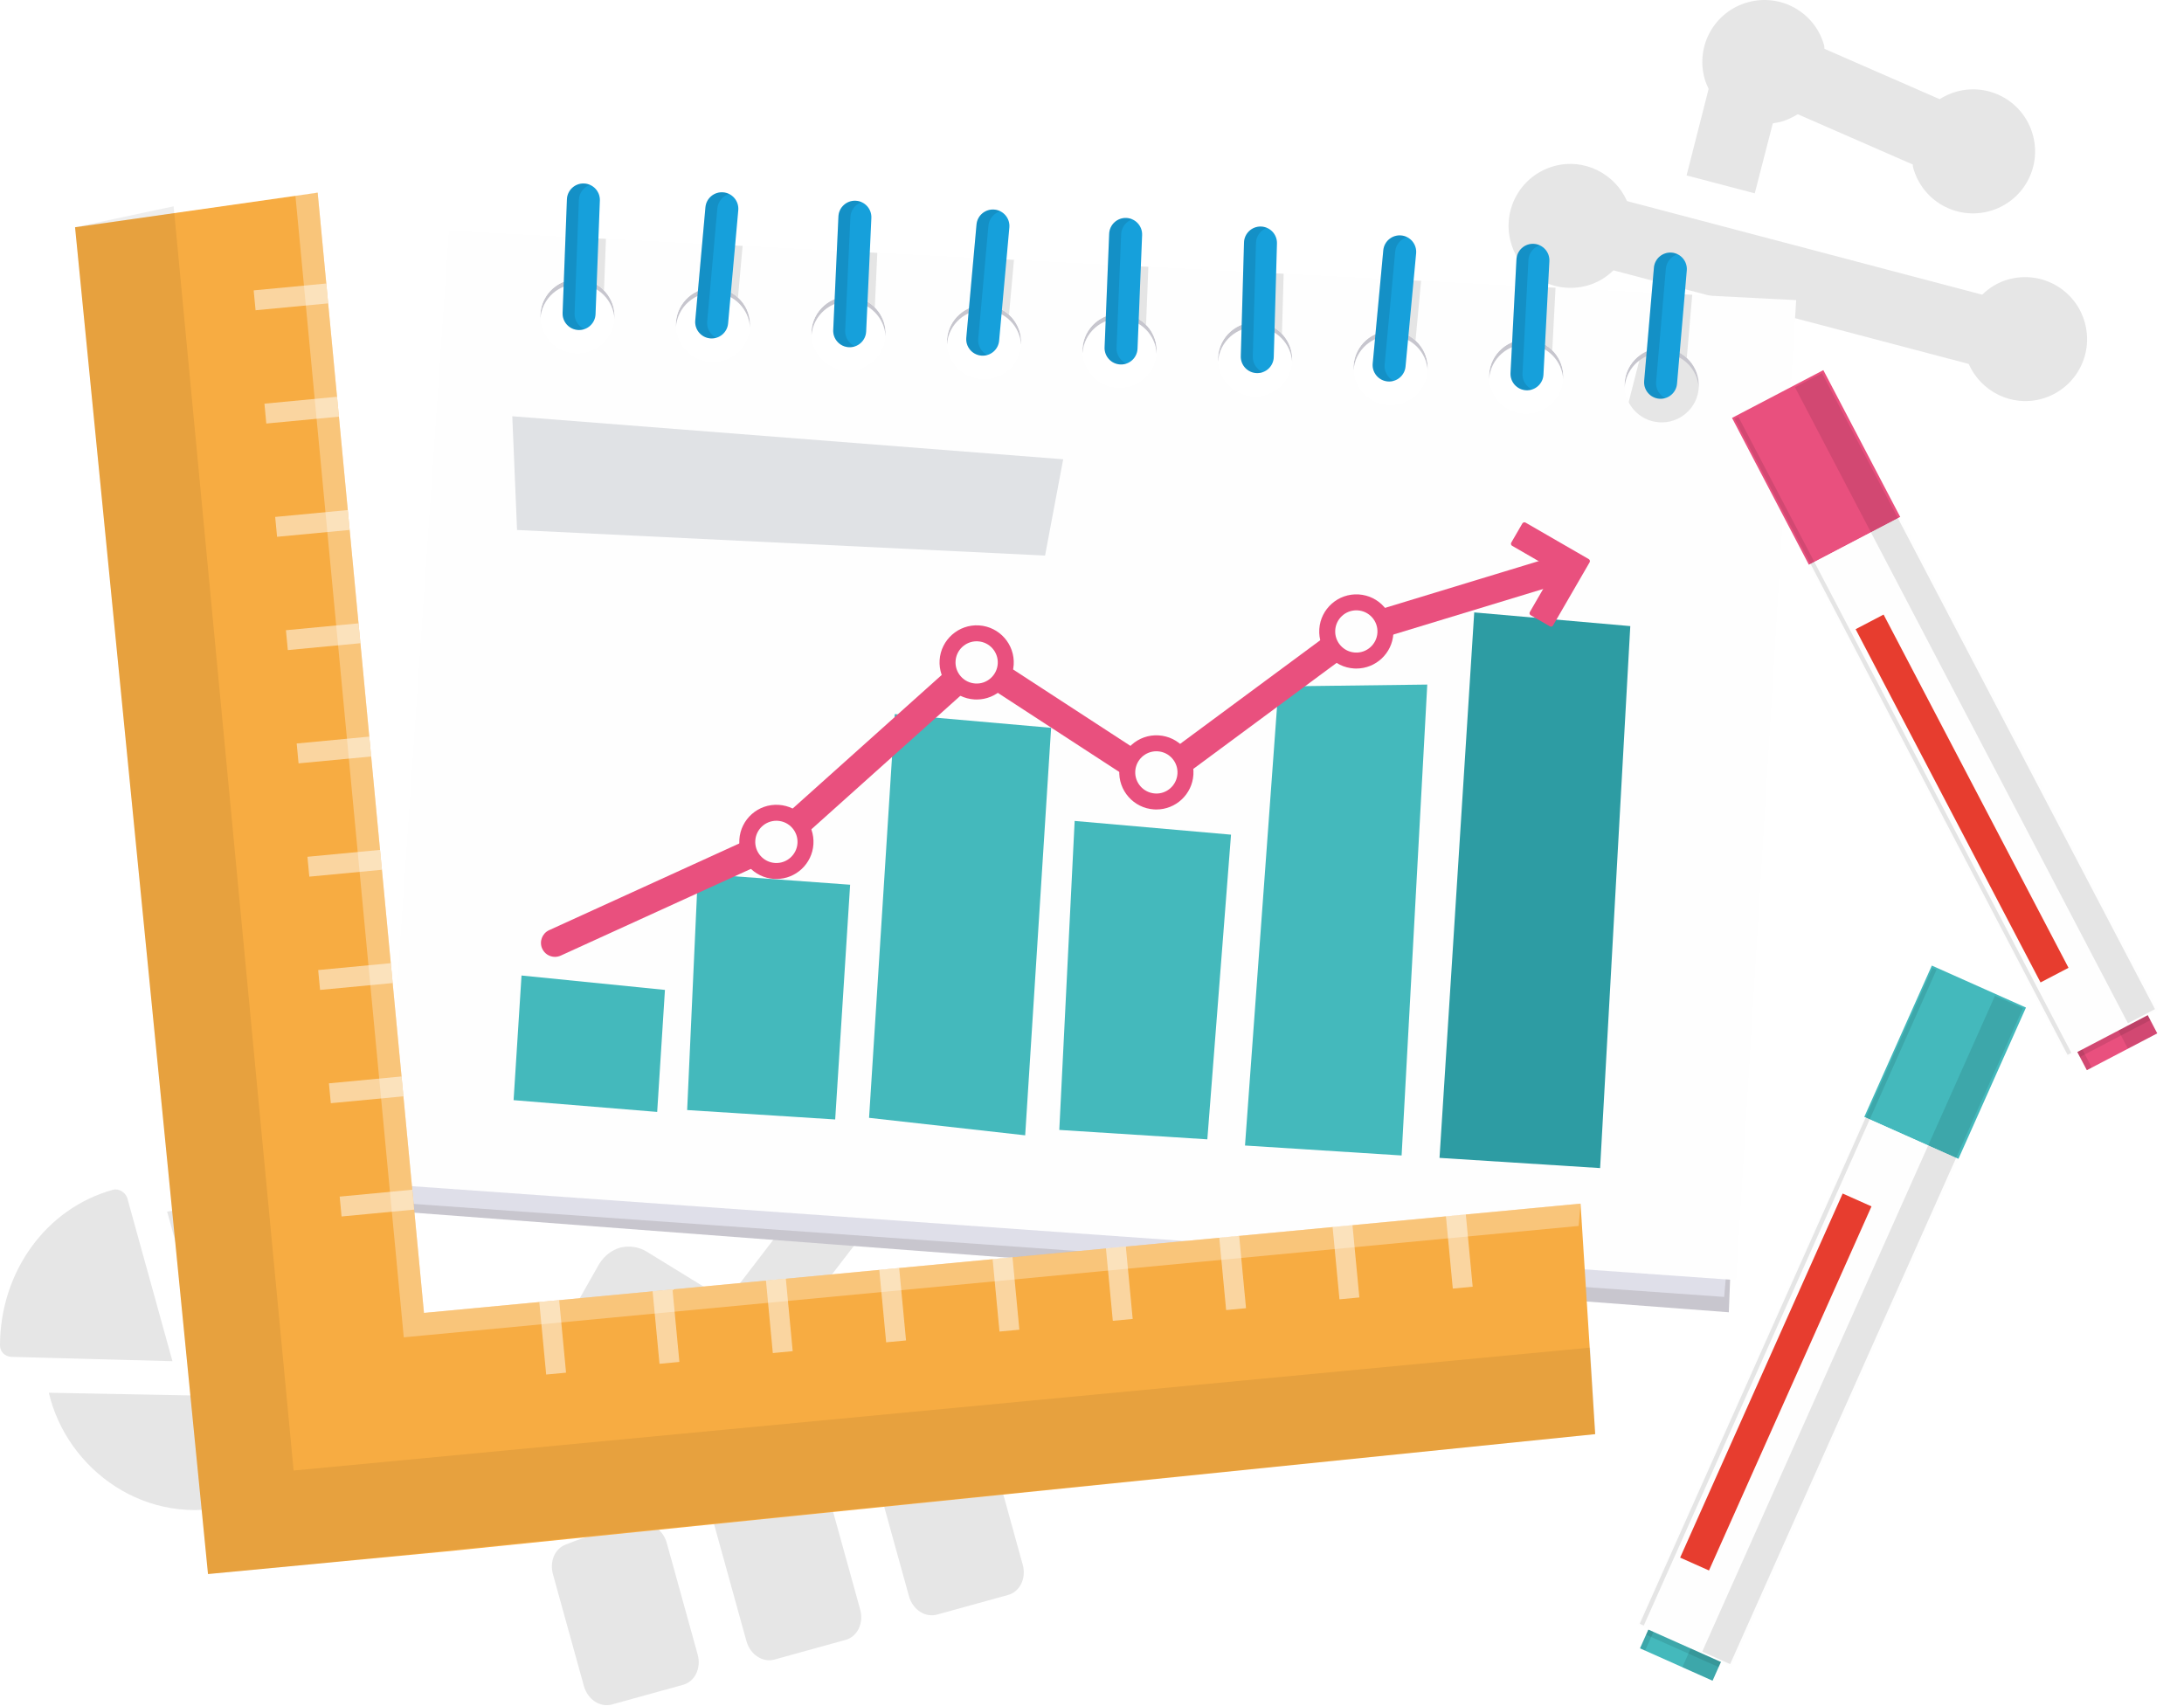 <svg xmlns="http://www.w3.org/2000/svg" width="909" height="710" viewBox="0 0 909 710">
  <defs>
    <filter id="a" width="200%" height="200%" x="-50%" y="-50%" filterUnits="objectBoundingBox">
      <feOffset in="SourceAlpha" result="shadowOffsetOuter1"/>
      <feGaussianBlur stdDeviation="9.5" in="shadowOffsetOuter1" result="shadowBlurOuter1"/>
      <feColorMatrix values="0 0 0 0 0 0 0 0 0 0 0 0 0 0 0 0 0 0 0.2 0" in="shadowBlurOuter1" result="shadowMatrixOuter1"/>
      <feMerge>
        <feMergeNode in="shadowMatrixOuter1"/>
        <feMergeNode in="SourceGraphic"/>
      </feMerge>
    </filter>
    <filter id="b" width="200%" height="200%" x="-50%" y="-50%" filterUnits="objectBoundingBox">
      <feOffset in="SourceAlpha" result="shadowOffsetOuter1"/>
      <feGaussianBlur stdDeviation="2" in="shadowOffsetOuter1" result="shadowBlurOuter1"/>
      <feColorMatrix values="0 0 0 0 0 0 0 0 0 0 0 0 0 0 0 0 0 0 0.2 0" in="shadowBlurOuter1" result="shadowMatrixOuter1"/>
      <feMerge>
        <feMergeNode in="shadowMatrixOuter1"/>
        <feMergeNode in="SourceGraphic"/>
      </feMerge>
    </filter>
    <filter id="c" width="200%" height="200%" x="-50%" y="-50%" filterUnits="objectBoundingBox">
      <feOffset in="SourceAlpha" result="shadowOffsetOuter1"/>
      <feGaussianBlur stdDeviation="2" in="shadowOffsetOuter1" result="shadowBlurOuter1"/>
      <feColorMatrix values="0 0 0 0 0 0 0 0 0 0 0 0 0 0 0 0 0 0 0.2 0" in="shadowBlurOuter1" result="shadowMatrixOuter1"/>
      <feMerge>
        <feMergeNode in="shadowMatrixOuter1"/>
        <feMergeNode in="SourceGraphic"/>
      </feMerge>
    </filter>
    <filter id="d" width="200%" height="200%" x="-50%" y="-50%" filterUnits="objectBoundingBox">
      <feOffset in="SourceAlpha" result="shadowOffsetOuter1"/>
      <feGaussianBlur stdDeviation="2" in="shadowOffsetOuter1" result="shadowBlurOuter1"/>
      <feColorMatrix values="0 0 0 0 0 0 0 0 0 0 0 0 0 0 0 0 0 0 0.2 0" in="shadowBlurOuter1" result="shadowMatrixOuter1"/>
      <feMerge>
        <feMergeNode in="shadowMatrixOuter1"/>
        <feMergeNode in="SourceGraphic"/>
      </feMerge>
    </filter>
    <filter id="e" width="200%" height="200%" x="-50%" y="-50%" filterUnits="objectBoundingBox">
      <feOffset in="SourceAlpha" result="shadowOffsetOuter1"/>
      <feGaussianBlur stdDeviation="2" in="shadowOffsetOuter1" result="shadowBlurOuter1"/>
      <feColorMatrix values="0 0 0 0 0 0 0 0 0 0 0 0 0 0 0 0 0 0 0.2 0" in="shadowBlurOuter1" result="shadowMatrixOuter1"/>
      <feMerge>
        <feMergeNode in="shadowMatrixOuter1"/>
        <feMergeNode in="SourceGraphic"/>
      </feMerge>
    </filter>
  </defs>
  <g fill="none" fill-rule="evenodd">
    <g fill="#000000" opacity=".1">
      <path d="M397.828 550.731L425.67 651.29C427.247 656.991 424.46 662.538 419.596 663.883L390.001 672.067C385.14 673.412 379.892 670.085 378.316 664.38L350.474 563.825C349.014 558.546 351.167 553.169 355.7 551.462 360.598 549.423 365.824 547.754 371.11 546.292 376.393 544.83 381.528 543.639 386.988 542.81 391.543 542.008 396.365 545.448 397.828 550.731M339.539 603.235L358.022 669.991C359.602 675.696 356.812 681.242 351.952 682.588L322.356 690.772C317.492 692.113 312.248 688.79 310.671 683.085L292.188 616.326C290.725 611.047 292.878 605.673 297.41 603.966 302.312 601.932 307.538 600.255 312.824 598.797 318.107 597.335 323.243 596.144 328.699 595.315 333.253 594.509 338.08 597.953 339.539 603.235M277.509 642.22L290.374 688.696C291.954 694.401 289.168 699.947 284.304 701.289L254.708 709.473C249.848 710.818 244.599 707.495 243.023 701.79L230.154 655.314C228.691 650.031 230.848 644.658 235.38 642.951 240.278 640.913 245.508 639.243 250.791 637.781 256.077 636.319 261.209 635.129 266.669 634.303 271.224 633.497 276.046 636.937 277.509 642.22M298.315 571.877L266.635 551.982 252.073 578.294C252.635 579.504 253.257 580.925 253.668 582.402 257.291 595.503 249.648 608.986 236.542 612.61 223.431 616.235 209.936 608.594 206.313 595.496 202.686 582.398 210.332 568.912 223.439 565.291 224.706 564.94 226.037 564.801 227.571 564.601L249.437 526.031C251.485 522.738 254.667 520.266 258.264 519.271 262.125 518.431 265.915 518.977 269.214 521.02L302.395 541.412 338.525 494.353C338.468 494.142 338.351 493.72 338.291 493.509 334.664 480.407 342.31 466.925 355.417 463.3 368.523 459.675 382.015 467.317 385.642 480.415 389.265 493.512 381.623 506.998 368.516 510.62 365.982 511.32 363.328 511.603 360.979 511.339L316.961 568.543C312.425 574.345 304.371 575.664 298.315 571.877M142.027 549.038C151.275 582.449 131.721 616.943 98.289 626.185 60.788 636.554 27.705 611.452 20.329 579.716L81.203 580.866C86.074 580.928 89.346 575.801 88.221 571.735L69.562 504.334C101.247 498.388 133.259 517.372 142.027 549.038L142.027 549.038zM4.77 564.781C2.097 564.74-.081 562.527.002 560.001.049 529.65 18.96 502.997 47.013 495.242 49.484 494.558 52.162 496.32 52.95 498.605L71.773 566.584 4.77 564.781zM701.968 73.02L711.139 37.017C710.485 35.524 709.895 34.252 709.463 32.7 705.654 18.932 713.688 4.757 727.464.947 741.241-2.864 755.426 5.169 759.238 18.936 759.361 19.38 759.258 19.887 759.381 20.33L807.282 41.271C809.545 39.928 811.642 38.871 814.309 38.134 828.086 34.324 842.271 42.356 846.08 56.12 849.892 69.891 841.855 84.063 828.078 87.873 814.301 91.683 800.121 83.651 796.308 69.883 796.185 69.44 796.062 68.996 796.161 68.493L748.26 47.549C746.001 48.891 743.682 50.012 741.237 50.685 740.123 50.994 738.95 51.082 737.844 51.387L730.346 80.47 701.968 73.02zM658.339 207.479C654.59 193.933 662.243 180.102 675.675 175.908L686.479 133.718 714.857 141.172 703.819 185.101C705.725 187.683 707.255 190.606 708.115 193.715 711.928 207.483 703.89 221.658 690.114 225.465 676.337 229.275 662.152 221.243 658.339 207.479L658.339 207.479zM819.375 151.478L671.517 112.516C668.517 115.495 664.827 117.713 660.602 118.881 646.826 122.688 632.641 114.659 628.828 100.892 625.019 87.124 633.053 72.949 646.834 69.139 659.275 65.697 672.08 72.2 677.177 83.698L825.034 122.66C828.034 119.681 831.724 117.463 835.949 116.295 849.726 112.489 863.911 120.517 867.72 134.285 871.532 148.052 863.495 162.228 849.718 166.038 837.277 169.476 824.471 162.976 819.375 151.478L819.375 151.478z"/>
    </g>
    <g filter="url(#a)" transform="translate(31.112 76.356)">
      <g filter="url(#b)" transform="translate(127.903)">
        <path fill="#C7C6CE" d="M82.304 41.918C90.171 42.417 96.278 48.721 96.745 56.39 96.748 56.357 96.754 56.327 96.757 56.294 97.301 47.773 90.828 40.425 82.304 39.884 73.779 39.34 66.429 45.81 65.887 54.332 65.846 54.986 65.861 55.631 65.899 56.271 66.488 47.796 73.811 41.377 82.304 41.918M138.713 45.504C146.58 46.004 152.687 52.307 153.154 59.976 153.157 59.943 153.163 59.913 153.166 59.881 153.707 51.359 147.238 44.011 138.713 43.47 130.188 42.926 122.838 49.396 122.297 57.918 122.255 58.572 122.267 59.218 122.309 59.857 122.898 51.383 130.221 44.963 138.713 45.504M195.122 49.09C202.99 49.59 209.096 55.893 209.563 63.562 209.566 63.529 209.572 63.499 209.575 63.467 210.117 54.945 203.644 47.597 195.122 47.056 186.597 46.512 179.247 52.982 178.706 61.504 178.664 62.158 178.676 62.804 178.715 63.443 179.307 54.969 186.63 48.549 195.122 49.09M251.531 52.676C259.398 53.176 265.505 59.48 265.972 67.148 265.975 67.115 265.981 67.086 265.984 67.053 266.525 58.531 260.056 51.184 251.531 50.643 243.006 50.098 235.656 56.569 235.115 65.091 235.073 65.745 235.088 66.39 235.126 67.029 235.715 58.555 243.039 52.135 251.531 52.676M307.94 56.263C315.808 56.762 321.914 63.066 322.381 70.734 322.384 70.702 322.39 70.672 322.393 70.639 322.935 62.117 316.465 54.77 307.94 54.229 299.415 53.685 292.065 60.155 291.524 68.677 291.482 69.331 291.494 69.976 291.533 70.615 292.125 62.141 299.448 55.721 307.94 56.263M364.349 59.849C372.216 60.348 378.323 66.652 378.79 74.32 378.793 74.288 378.799 74.258 378.802 74.225 379.346 65.703 372.874 58.356 364.349 57.815 355.824 57.271 348.474 63.741 347.932 72.263 347.891 72.917 347.906 73.562 347.944 74.201 348.533 65.727 355.857 59.307 364.349 59.849M420.758 63.435C428.626 63.934 434.732 70.238 435.199 77.907 435.202 77.874 435.208 77.844 435.211 77.812 435.752 69.29 429.283 61.942 420.758 61.401 412.233 60.857 404.883 67.327 404.342 75.849 404.3 76.503 404.312 77.148 404.354 77.788 404.943 69.313 412.266 62.894 420.758 63.435M477.167 67.021C485.035 67.521 491.142 73.824 491.609 81.493 491.612 81.46 491.618 81.431 491.621 81.398 492.162 72.876 485.689 65.529 477.167 64.987 468.643 64.443 461.293 70.913 460.751 79.435 460.71 80.089 460.722 80.735 460.76 81.374 461.352 72.9 468.675 66.48 477.167 67.021M533.576 70.607C541.443 71.107 547.55 77.41 548.017 85.079 548.02 85.046 548.026 85.016 548.029 84.984 548.57 76.462 542.101 69.114 533.576 68.573 525.051 68.029 517.701 74.499 517.16 83.021 517.118 83.675 517.133 84.321 517.172 84.96 517.761 76.486 525.084 70.066 533.576 70.607"/>
        <polygon fill="#C8C6CE" points="561.645 441.687 4.33 410.341 3.455 427.673 560.541 469.87"/>
        <polygon fill="#DFDFE9" points="558.6 463.478 5.122 424.205 6.449 406.903 561.078 435.382"/>
        <path fill="#FEFEFE" d="M531.613,99.431 C523.088,98.89 516.618,91.543 517.16,83.021 C517.701,74.499 525.051,68.029 533.576,68.573 C542.101,69.114 548.57,76.461 548.029,84.983 C547.488,93.505 540.138,99.972 531.613,99.431 L531.613,99.431 Z M475.205,95.845 C466.68,95.304 460.207,87.957 460.752,79.435 C461.293,70.913 468.643,64.443 477.168,64.987 C485.69,65.528 492.162,72.875 491.621,81.397 C491.079,89.919 483.727,96.386 475.205,95.845 L475.205,95.845 Z M418.793,92.259 C410.269,91.718 403.799,84.371 404.34,75.849 C404.885,67.327 412.235,60.857 420.757,61.401 C429.281,61.942 435.754,69.289 435.213,77.811 C434.668,86.333 427.318,92.8 418.793,92.259 L418.793,92.259 Z M362.385,88.673 C353.86,88.132 347.391,80.785 347.932,72.263 C348.474,63.741 355.824,57.271 364.348,57.815 C372.873,58.356 379.346,65.703 378.801,74.225 C378.26,82.747 370.91,89.214 362.385,88.673 L362.385,88.673 Z M305.977,85.087 C297.452,84.543 290.983,77.196 291.524,68.677 C292.065,60.155 299.415,53.685 307.94,54.229 C316.465,54.77 322.935,62.117 322.393,70.639 C321.852,79.158 314.502,85.628 305.977,85.087 L305.977,85.087 Z M249.569,81.501 C241.044,80.957 234.571,73.61 235.116,65.091 C235.657,56.569 243.007,50.099 251.532,50.64 C260.054,51.184 266.526,58.531 265.985,67.053 C265.441,75.572 258.091,82.042 249.569,81.501 L249.569,81.501 Z M193.158,77.915 C184.633,77.371 178.163,70.024 178.705,61.502 C179.246,52.983 186.596,46.513 195.121,47.054 C203.646,47.598 210.118,54.945 209.574,63.464 C209.032,71.986 201.683,78.456 193.158,77.915 L193.158,77.915 Z M136.749,74.329 C128.225,73.785 121.755,66.438 122.296,57.916 C122.838,49.397 130.188,42.927 138.713,43.468 C147.237,44.012 153.707,51.359 153.166,59.878 C152.624,68.4 145.274,74.871 136.749,74.329 L136.749,74.329 Z M80.341,70.74 C71.816,70.199 65.344,62.852 65.888,54.33 C66.43,45.808 73.78,39.341 82.304,39.882 C90.826,40.423 97.299,47.77 96.757,56.292 C96.216,64.814 88.863,71.285 80.341,70.74 L80.341,70.74 Z M27.815,19.707 L0.643,416.54 L563.577,456.483 L588.568,48.567 L27.815,19.707 Z"/>
        <path fill="#010202" fill-opacity=".1" d="M529.591 68.85C530.876 68.598 532.209 68.485 533.577 68.571 537.244 68.806 540.531 70.304 543.045 72.612L545.305 46.341 531.59 45.634 529.591 68.85zM473.528 65.198C474.706 64.993 475.923 64.907 477.166 64.987 481.045 65.231 484.489 66.899 487.051 69.433L488.41 43.412 474.703 42.707 473.528 65.198zM416.698 61.692C418.003 61.428 419.363 61.312 420.758 61.401 424.387 61.63 427.638 63.102 430.139 65.365L432.459 40.533 418.741 39.826 416.698 61.692zM360.947 57.981C362.05 57.806 363.187 57.74 364.35 57.815 368.389 58.07 371.958 59.869 374.546 62.584L375.254 37.589 361.542 36.884 360.947 57.981zM304.419 54.417C305.561 54.227 306.736 54.15 307.94 54.227 311.9 54.48 315.4 56.21 317.976 58.833L318.949 34.691 305.243 33.987 304.419 54.417zM247.505 50.927C248.801 50.669 250.149 50.553 251.532 50.642 255.179 50.874 258.445 52.358 260.949 54.641L263.008 31.811 249.292 31.106 247.505 50.927zM191.547 47.255C192.704 47.059 193.899 46.976 195.122 47.056 199.042 47.303 202.52 49.004 205.09 51.588L206.128 28.886 192.421 28.178 191.547 47.255zM134.69 43.755C135.987 43.496 137.331 43.38 138.711 43.469 142.361 43.701 145.63 45.188 148.138 47.471L150.065 26 136.35 25.292 134.69 43.755zM78.806 40.068C79.939 39.881 81.108 39.807 82.304 39.884 86.278 40.137 89.794 41.879 92.372 44.52L93.187 23.072 79.478 22.367 78.806 40.068z"/>
        <path fill="#16A0DB" d="M84.058,0.02 L84.058,0.02 C80.271,-0.123 77.082,2.83 76.94,6.615 L75.146,53.893 C75,57.678 77.954,60.862 81.74,61.008 L81.74,61.008 C85.53,61.151 88.716,58.198 88.858,54.413 L90.655,7.135 C90.798,3.35 87.844,0.162 84.058,0.02"/>
        <path fill="#010202" fill-opacity=".1" d="M80.129,54.08 L81.922,6.803 C82.035,3.898 83.942,1.498 86.533,0.597 C85.768,0.264 84.938,0.053 84.058,0.02 C80.271,-0.126 77.083,2.827 76.94,6.615 L75.146,53.89 C75.001,57.678 77.954,60.863 81.741,61.006 C82.624,61.041 83.466,60.893 84.251,60.619 C81.738,59.522 80.019,56.986 80.129,54.08"/>
        <path fill="#16A0DB" d="M142.038,3.706 L142.038,3.706 C138.264,3.367 134.929,6.15 134.59,9.927 L130.358,57.047 C130.018,60.82 132.806,64.153 136.58,64.492 L136.58,64.492 C140.355,64.831 143.689,62.048 144.028,58.275 L148.261,11.152 C148.6,7.378 145.813,4.045 142.038,3.706"/>
        <path fill="#010202" fill-opacity=".1" d="M135.325,57.492 L139.558,10.372 C139.817,7.476 141.845,5.177 144.478,4.41 C143.734,4.039 142.916,3.786 142.039,3.705 C138.264,3.367 134.93,6.153 134.591,9.926 L130.358,57.046 C130.019,60.819 132.806,64.153 136.58,64.492 C137.458,64.572 138.306,64.465 139.106,64.233 C136.652,63.011 135.066,60.388 135.325,57.492"/>
        <path fill="#16A0DB" d="M197.114,7.202 L197.114,7.202 C193.327,7.029 190.118,9.955 189.945,13.74 L187.78,61.003 C187.607,64.788 190.537,67.997 194.321,68.169 C198.107,68.342 201.317,65.416 201.492,61.631 L203.655,14.368 C203.827,10.582 200.9,7.374 197.114,7.202"/>
        <path fill="#010202" fill-opacity=".1" d="M192.763,61.23 L194.928,13.97 C195.059,11.065 196.986,8.681 199.583,7.801 C198.822,7.462 197.995,7.242 197.114,7.203 C193.328,7.027 190.118,9.956 189.946,13.741 L187.78,61.001 C187.608,64.787 190.535,67.995 194.321,68.17 C195.205,68.209 196.046,68.066 196.835,67.799 C194.33,66.684 192.629,64.135 192.763,61.23"/>
        <path fill="#16A0DB" d="M254.867,10.879 L254.867,10.879 C251.093,10.54 247.755,13.323 247.416,17.097 L243.169,64.217 C242.827,67.99 245.611,71.323 249.385,71.662 C253.16,72.004 256.497,69.221 256.836,65.448 L261.087,18.328 C261.426,14.554 258.642,11.218 254.867,10.879"/>
        <path fill="#010202" fill-opacity=".1" d="M248.135,64.663 L252.383,17.543 C252.644,14.65 254.676,12.351 257.308,11.584 C256.562,11.213 255.747,10.96 254.866,10.88 C251.092,10.541 247.757,13.324 247.418,17.097 L243.168,64.214 C242.829,67.991 245.613,71.324 249.387,71.663 C250.265,71.743 251.116,71.639 251.913,71.407 C249.459,70.182 247.873,67.559 248.135,64.663"/>
        <path fill="#16A0DB" d="M309.765,14.367 L309.765,14.367 C305.979,14.215 302.784,17.159 302.633,20.944 L300.726,68.219 C300.574,72.004 303.519,75.195 307.305,75.35 L307.305,75.35 C311.092,75.501 314.287,72.557 314.438,68.769 L316.345,21.497 C316.5,17.712 313.552,14.519 309.765,14.367"/>
        <path fill="#010202" fill-opacity=".1" d="M305.709,68.418 L307.616,21.147 C307.732,18.241 309.645,15.848 312.238,14.95 C311.474,14.617 310.647,14.403 309.767,14.367 C305.98,14.215 302.785,17.159 302.631,20.944 L300.727,68.216 C300.572,72.004 303.52,75.195 307.307,75.35 C308.187,75.385 309.032,75.237 309.817,74.966 C307.307,73.863 305.593,71.323 305.709,68.418"/>
        <path fill="#16A0DB" d="M365.806,17.941 L365.806,17.941 C362.016,17.834 358.86,20.816 358.753,24.604 L357.418,71.897 C357.311,75.685 360.294,78.84 364.084,78.947 C367.873,79.054 371.029,76.071 371.136,72.283 L372.472,24.991 C372.579,21.205 369.595,18.048 365.806,17.941"/>
        <path fill="#010202" fill-opacity=".1" d="M362.403,72.037 L363.739,24.744 C363.819,21.839 365.705,19.422 368.284,18.494 C367.519,18.17 366.69,17.965 365.806,17.941 C362.017,17.834 358.861,20.816 358.754,24.605 L357.418,71.897 C357.311,75.683 360.294,78.84 364.084,78.947 C364.967,78.971 365.806,78.814 366.591,78.534 C364.066,77.464 362.32,74.942 362.403,72.037"/>
        <path fill="#16A0DB" d="M424.194,21.647 L424.194,21.647 C420.419,21.293 417.076,24.067 416.722,27.841 L412.319,74.946 C411.968,78.716 414.741,82.061 418.515,82.412 L418.515,82.412 C422.287,82.766 425.633,79.995 425.984,76.222 L430.389,29.116 C430.74,25.343 427.968,22.001 424.194,21.647"/>
        <path fill="#010202" fill-opacity=".1" d="M417.286,75.409 L421.688,28.303 C421.959,25.41 423.996,23.118 426.632,22.359 C425.888,21.988 425.073,21.729 424.193,21.646 C420.421,21.295 417.075,24.066 416.724,27.839 L412.322,74.945 C411.968,78.718 414.74,82.06 418.514,82.414 C419.392,82.494 420.243,82.393 421.043,82.164 C418.592,80.93 417.015,78.302 417.286,75.409"/>
        <path fill="#16A0DB" d="M479.353,25.142 L479.353,25.142 C475.57,24.946 472.339,27.851 472.143,31.636 L469.677,78.881 C469.481,82.667 472.387,85.893 476.173,86.092 C479.957,86.288 483.187,83.38 483.384,79.598 L485.849,32.35 C486.046,28.568 483.137,25.339 479.353,25.142"/>
        <path fill="#010202" fill-opacity=".1" d="M474.658,79.142 L477.124,31.897 C477.275,28.992 479.215,26.619 481.817,25.757 C481.059,25.412 480.235,25.189 479.355,25.141 C475.568,24.945 472.341,27.853 472.141,31.635 L469.679,78.883 C469.479,82.665 472.388,85.892 476.172,86.091 C477.055,86.135 477.897,85.999 478.688,85.737 C476.19,84.607 474.506,82.044 474.658,79.142"/>
        <path fill="#16A0DB" d="M536.79,28.799 L536.79,28.799 C533.013,28.475 529.69,31.27 529.363,35.047 L525.306,82.182 C524.979,85.958 527.778,89.279 531.552,89.606 C535.33,89.93 538.656,87.132 538.98,83.359 L543.04,36.224 C543.364,32.448 540.565,29.123 536.79,28.799"/>
        <path fill="#010202" fill-opacity=".1" d="M530.274,82.61 L534.334,35.475 C534.584,32.579 536.604,30.271 539.233,29.495 C538.487,29.126 537.669,28.874 536.791,28.799 C533.013,28.475 529.691,31.27 529.364,35.047 L525.304,82.182 C524.979,85.958 527.778,89.279 531.553,89.606 C532.433,89.681 533.281,89.574 534.078,89.336 C531.621,88.123 530.024,85.506 530.274,82.61"/>
        <polygon fill="#6B7482" fill-opacity=".2" points="275.95 154.892 56.185 144.25 54.201 96.907 283.496 114.813"/>
        <polygon fill="#44B9BC" points="117.741 335.686 58.049 329.692 54.747 381.576 114.51 386.476"/>
        <polygon fill="#44B9BC" points="194.816 291.908 131.456 287.281 126.985 385.697 188.599 389.613"/>
        <polygon fill="#44B9BC" points="278.469 226.594 213.387 220.882 202.697 388.935 267.677 396.214"/>
        <polygon fill="#44B9BC" points="353.346 271.067 288.265 265.355 281.872 393.968 343.489 397.884"/>
        <polygon fill="#44B9BC" points="435.028 208.592 373.114 209.377 359.166 400.457 424.349 404.602"/>
        <polygon fill="#2D9CA3" points="519.527 184.257 454.57 178.554 440.126 405.604 506.965 409.853"/>
        <path fill="#E9507E" d="M71.959,321.931 C69.752,321.931 67.64,320.668 66.662,318.527 C65.329,315.604 66.617,312.155 69.541,310.82 L160.9,269.15 L246.916,192.06 L321.882,240.884 L402.568,181.192 L487.552,155.332 C490.637,154.395 493.879,156.132 494.816,159.203 C495.75,162.278 494.016,165.528 490.943,166.462 L407.877,191.736 L322.304,255.044 L248.04,206.675 L167.345,278.998 L74.372,321.405 C73.586,321.762 72.768,321.931 71.959,321.931"/>
        <path fill="#E9507E" d="M475.907,141.158 L502.255,156.376 C502.692,156.643 502.85,157.238 502.606,157.687 L487.359,184.011 C487.115,184.463 486.502,184.626 486.065,184.356 L478.043,179.717 C477.612,179.467 477.448,178.855 477.698,178.424 L487.817,160.934 L470.318,150.815 C469.89,150.569 469.726,149.953 469.973,149.525 L474.616,141.502 C474.765,141.303 474.949,141.14 475.205,141.074 C475.458,141.006 475.678,141.059 475.907,141.158"/>
        <path fill="#FEFEFE" d="M152.027,273.304 C151.602,279.982 156.673,285.739 163.354,286.164 C170.035,286.589 175.793,281.519 176.219,274.841 C176.644,268.162 171.572,262.406 164.892,261.981 C158.211,261.555 152.452,266.625 152.027,273.304"/>
        <path fill="#E9507E" d="M164.109,265.281 C159.49,265.281 155.638,268.896 155.347,273.514 C155.198,275.86 155.968,278.12 157.521,279.883 C159.074,281.643 161.221,282.699 163.565,282.848 C168.413,283.163 172.596,279.44 172.902,274.629 C173.051,272.286 172.277,270.026 170.725,268.263 C169.172,266.5 167.024,265.447 164.68,265.298 C164.49,265.287 164.3,265.281 164.109,265.281 M164.136,289.511 L164.136,289.511 C163.806,289.511 163.476,289.502 163.143,289.481 C159.026,289.22 155.257,287.37 152.53,284.275 C149.805,281.18 148.449,277.21 148.71,273.092 C149.243,264.656 156.545,258.109 165.103,258.665 C169.22,258.926 172.991,260.776 175.716,263.871 C178.44,266.967 179.8,270.936 179.538,275.051 C179.02,283.163 172.257,289.511 164.136,289.511"/>
        <path fill="#FEFEFE" d="M235.382,198.6 C234.957,205.278 240.028,211.034 246.709,211.46 C253.39,211.885 259.148,206.815 259.574,200.137 C259.999,193.458 254.927,187.702 248.247,187.277 C241.566,186.851 235.807,191.921 235.382,198.6"/>
        <path fill="#E9507E" d="M247.465,190.576 C242.846,190.576 238.994,194.195 238.699,198.81 C238.551,201.156 239.324,203.416 240.877,205.179 C242.426,206.939 244.574,207.995 246.921,208.143 C251.751,208.482 255.949,204.736 256.255,199.925 C256.564,195.087 252.876,190.903 248.036,190.594 C247.846,190.582 247.656,190.576 247.465,190.576 M247.492,214.807 L247.489,214.807 C247.162,214.807 246.832,214.798 246.499,214.777 C242.382,214.516 238.61,212.666 235.886,209.571 C233.158,206.475 231.802,202.506 232.063,198.388 C232.602,189.949 239.958,183.431 248.459,183.96 C256.957,184.502 263.432,191.852 262.891,200.347 C262.376,208.456 255.612,214.807 247.492,214.807"/>
        <path fill="#FEFEFE" d="M310.176,244.378 C309.751,251.056 314.823,256.813 321.503,257.238 C328.184,257.663 333.943,252.593 334.368,245.915 C334.793,239.237 329.722,233.48 323.041,233.055 C316.36,232.63 310.602,237.699 310.176,244.378"/>
        <path fill="#E9507E" d="M322.259,236.355 C317.64,236.355 313.788,239.971 313.496,244.589 C313.187,249.427 316.875,253.613 321.715,253.923 C326.578,254.268 330.742,250.515 331.052,245.704 C331.2,243.361 330.427,241.098 328.874,239.338 C327.322,237.575 325.177,236.522 322.83,236.373 C322.64,236.361 322.449,236.355 322.259,236.355 M322.286,260.586 L322.283,260.586 C321.956,260.586 321.626,260.577 321.292,260.556 C312.791,260.015 306.319,252.662 306.86,244.167 C307.396,235.728 314.725,229.187 323.253,229.74 C327.369,230.001 331.141,231.848 333.866,234.943 C336.59,238.041 337.95,242.011 337.688,246.126 C337.17,254.238 330.406,260.586 322.286,260.586"/>
        <path fill="#FEFEFE" d="M393.406,185.712 C392.981,192.39 398.053,198.147 404.733,198.572 C411.414,198.997 417.173,193.928 417.598,187.249 C418.023,180.571 412.952,174.814 406.271,174.389 C399.59,173.964 393.832,179.034 393.406,185.712"/>
        <path fill="#E9507E" d="M405.49,177.689 C400.87,177.689 397.018,181.307 396.724,185.922 C396.575,188.268 397.349,190.528 398.901,192.291 C400.451,194.055 402.599,195.107 404.945,195.256 C409.794,195.577 413.976,191.848 414.279,187.037 C414.428,184.694 413.655,182.434 412.105,180.671 C410.552,178.908 408.405,177.855 406.061,177.707 C405.87,177.695 405.68,177.689 405.49,177.689 M405.517,201.919 L405.514,201.919 C405.186,201.919 404.856,201.91 404.523,201.89 C400.406,201.628 396.635,199.779 393.91,196.686 C391.182,193.588 389.826,189.618 390.088,185.5 C390.626,177.061 397.943,170.535 406.483,171.073 C410.6,171.335 414.372,173.184 417.096,176.279 C419.821,179.375 421.177,183.344 420.915,187.46 C420.401,195.568 413.637,201.919 405.517,201.919"/>
      </g>
      <g filter="url(#c)" transform="translate(0 2.973)">
        <polygon fill="#F7AC42" points="145.349 467.163 101.1 .864 .128 15.264 55.46 575.857 154.769 566.437 632.82 517.625 626.725 421.672"/>
        <path fill="#FEFEFE" fill-opacity=".5" d="M196.209,492.819 L193.345,462.611 L201.62,461.826 L204.484,492.034 L196.209,492.819 Z M243.378,488.346 L240.511,458.139 L248.789,457.354 L251.653,487.561 L243.378,488.346 Z M290.545,483.873 L287.681,453.666 L295.956,452.881 L298.82,483.088 L290.545,483.873 Z M337.713,479.4 L334.846,449.193 L343.124,448.408 L345.988,478.615 L337.713,479.4 Z M384.882,474.928 L382.014,444.72 L390.292,443.935 L393.157,474.143 L384.882,474.928 Z M432.049,470.455 L429.185,440.248 L437.46,439.463 L440.324,469.67 L432.049,470.455 Z M479.217,465.982 L476.35,435.775 L484.628,434.99 L487.495,465.197 L479.217,465.982 Z M526.384,461.509 L523.52,431.302 L531.795,430.517 L534.662,460.724 L526.384,461.509 Z M573.553,457.037 L570.685,426.83 L578.963,426.045 L581.828,456.252 L573.553,457.037 Z M111.052,427.024 L110.266,418.752 L140.481,415.886 L141.266,424.158 L111.052,427.024 Z M106.577,379.872 L105.792,371.597 L136.007,368.734 L136.792,377.009 L106.577,379.872 Z M102.103,332.72 L101.318,324.448 L131.532,321.582 L132.318,329.857 L102.103,332.72 Z M97.629,285.57 L96.843,277.298 L127.058,274.431 L127.844,282.704 L97.629,285.57 Z M93.154,238.418 L92.369,230.143 L122.584,227.279 L123.369,235.554 L93.154,238.418 Z M88.68,191.267 L87.895,182.992 L118.11,180.129 L118.895,188.401 L88.68,191.267 Z M84.206,144.115 L83.42,135.843 L113.635,132.977 L114.421,141.252 L84.206,144.115 Z M79.731,96.965 L78.946,88.693 L109.161,85.826 L109.946,94.099 L79.731,96.965 Z M75.257,49.813 L74.472,41.538 L104.687,38.674 L105.472,46.95 L75.257,49.813 Z"/>
        <polygon fill="#FEFEFE" fill-opacity=".3" points="145.349 467.163 101.1 .864 91.811 1.744 136.94 477.329 146.229 476.449 625.943 430.961 626.725 421.672"/>
        <polygon fill="#010202" fill-opacity=".07" points="91.084 532.779 41.149 6.547 .128 15.265 55.459 575.855 94.817 572.123 632.819 517.626 630.749 481.605"/>
      </g>
      <g filter="url(#d)" transform="translate(650.439 325.36)">
        <polygon fill="#44B9BC" points="122.494 .195 161.677 17.673 133.547 80.695 94.365 63.217"/>
        <polygon fill="#44B9BC" points="7.988 268.807 38.188 282.276 31.231 297.86 1.034 284.39"/>
        <polygon fill="#FEFEFE" points="94.365 63.219 133.547 80.696 39.203 292.073 .02 274.595"/>
        <polygon fill="#010202" fill-opacity=".1" points="148.789 12.75 160.414 17.936 38.555 290.958 26.93 285.772"/>
        <polygon fill="#010202" fill-opacity=".1" points="22.13 284.458 34.709 290.069 31.232 297.862 18.653 292.251"/>
        <polygon fill="#E73D2F" points="97.384 100.434 85.382 95.082 17.739 246.63 29.741 251.985"/>
        <polygon fill="#010202" fill-opacity=".1" points="122.773 1.146 124.46 1.899 2.598 274.921 .914 274.168"/>
        <polygon fill="#010202" fill-opacity=".1" points="4.51 276.598 6.634 277.547 3.157 285.337 1.033 284.392"/>
        <polygon fill="#010202" fill-opacity=".1" points="34.71 290.069 33.761 292.192 3.561 278.722 4.51 276.599"/>
      </g>
      <g filter="url(#e)" transform="translate(689.7 77.31)">
        <polygon fill="#E9507E" points=".068 20.285 38.082 .398 70.093 61.544 32.076 81.431"/>
        <polygon fill="#E9507E" points="139.837 276.669 169.135 261.341 177.05 276.461 147.752 291.789"/>
        <polygon fill="#FEFEFE" points="32.078 81.43 70.092 61.544 177.453 266.622 139.436 286.509"/>
        <polygon fill="#010202" fill-opacity=".1" points="26.268 7.527 37.517 1.642 176.108 266.377 164.858 272.262"/>
        <polygon fill="#010202" fill-opacity=".1" points="160.889 275.286 173.093 268.902 177.052 276.46 164.848 282.844"/>
        <polygon fill="#E73D2F" points="63.154 102.143 51.512 108.233 128.483 255.267 140.125 249.177"/>
        <polygon fill="#010202" fill-opacity=".1" points="1.147 20.668 2.723 19.845 141.311 284.58 139.737 285.403"/>
        <polygon fill="#010202" fill-opacity=".1" points="143.794 284.229 145.855 283.15 149.814 290.711 147.753 291.787"/>
        <polygon fill="#010202" fill-opacity=".1" points="173.094 268.901 174.173 270.962 144.872 286.29 143.795 284.229"/>
      </g>
    </g>
  </g>
</svg>
